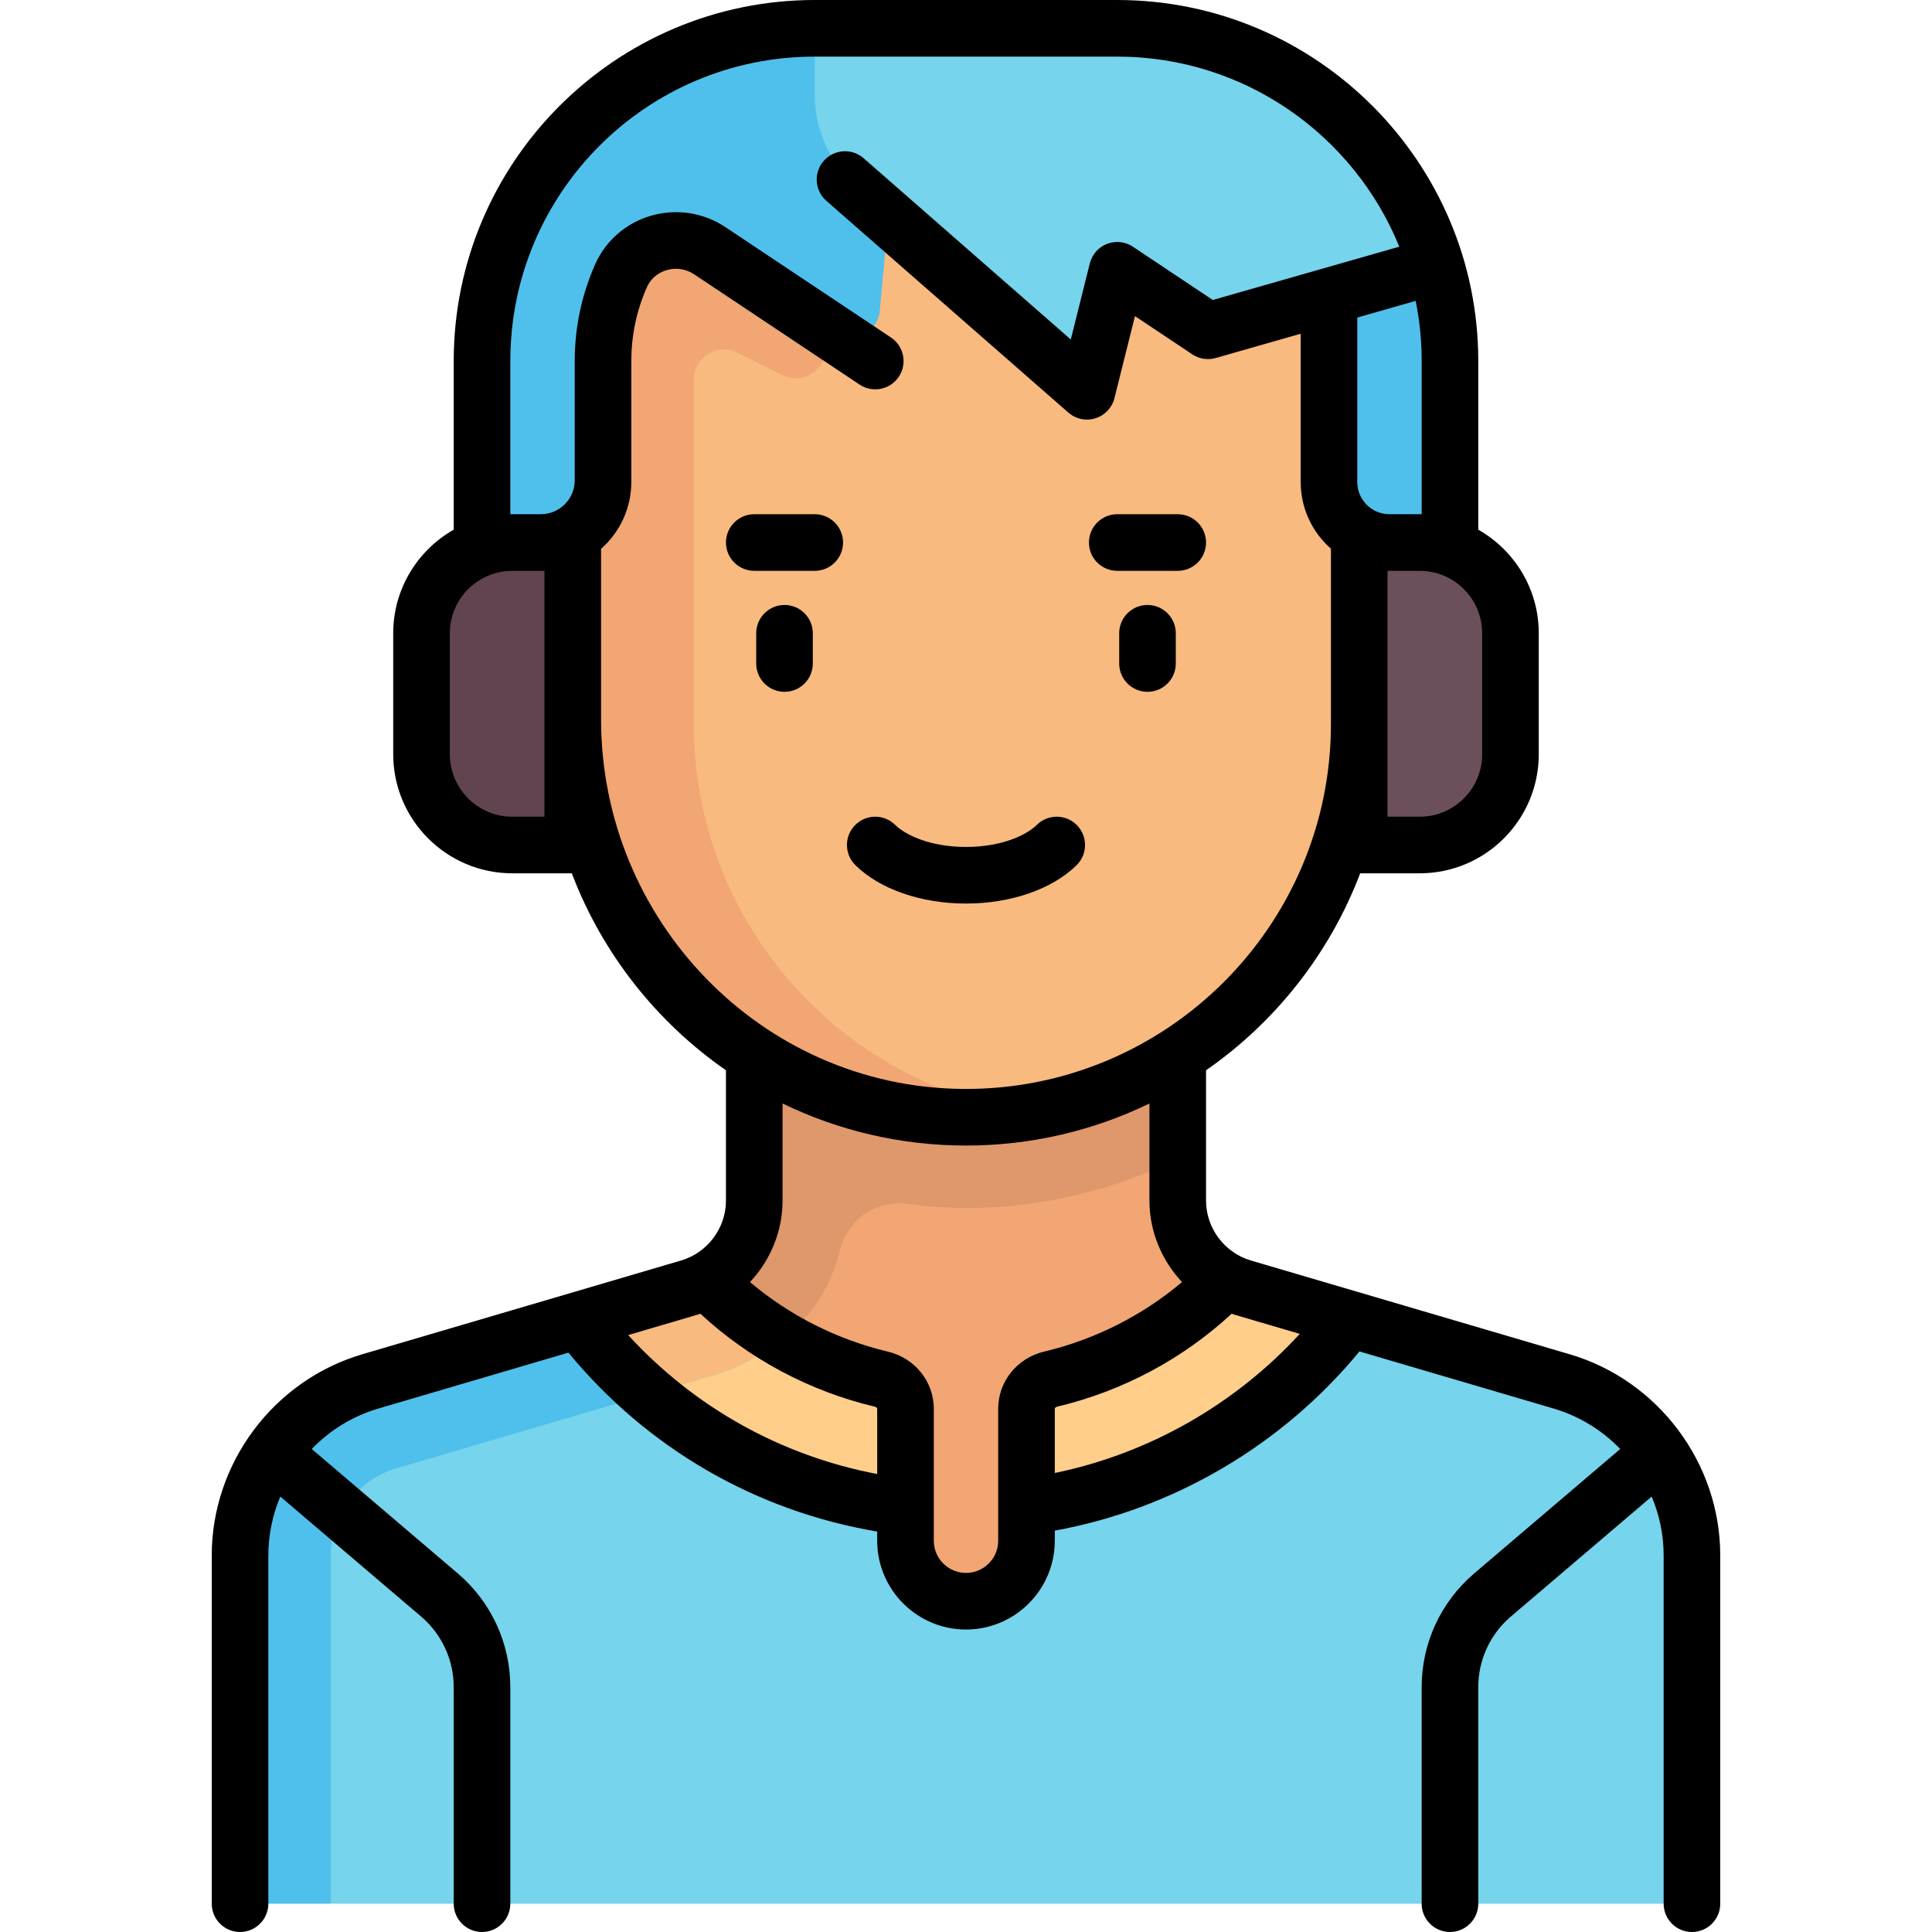 <svg id="Capa_1" enable-background="new 0 0 512 512" height="512" viewBox="0 0 512 512" width="512" xmlns="http://www.w3.org/2000/svg"><g><g><path d="m344.177 345.592-14.801-4.353c-10.235-3.01-17.263-12.403-17.263-23.071v-62.168h-112.226v62.167c0 10.668-7.028 20.061-17.263 23.071l-14.801 4.353v86.763h176.355v-86.762z" fill="#f1a673"/><path d="m199.887 256v62.167c0 10.668-7.028 20.061-17.263 23.071l6.796 23.076c17.426-5.14 29.334-17.291 33.095-32.818 1.146-4.729 4.216-8.757 8.567-10.933 2.986-1.493 6.351-1.977 9.661-1.535 5.077.678 10.17 1.1 15.257 1.1 19.387 0 38.679-4.529 56.113-13.027v-51.101z" fill="#df976c"/><path d="m413.861 366.087-84.485-24.849c-1.646-.484-3.172-1.186-4.637-1.979-12.447 12.725-28.41 21.934-46.299 26.209-3.702.884-6.408 4.036-6.408 7.842v34.139c0 7.986-5.457 15.389-13.34 16.671-10.044 1.634-18.725-6.076-18.725-15.813v-34.997c0-3.806-2.706-6.957-6.408-7.842-17.889-4.274-33.853-13.484-46.299-26.209-1.464.793-2.99 1.495-4.637 1.979l-84.485 24.849c-20.469 6.02-34.526 24.806-34.526 46.143l24.048 92.27h360.726v-92.27c.001-21.336-14.055-40.122-34.525-46.143z" fill="#76d4ec"/><path d="m159.806 47.581-24.048 112.226 16.032 32.065c0 57.553 46.656 104.21 104.21 104.21s104.21-46.656 104.21-104.21l16.032-32.065-24.048-112.226z" fill="#f8ba7e"/><path d="m183.855 191.871v-91.239c0-5.959 6.271-9.835 11.601-7.17l11.824 5.912c4.489 2.245 9.914-.142 11.293-4.968l13.379-46.826h-72.145l-24.048 112.226 16.032 32.065c0 57.553 46.656 104.21 104.21 104.21 5.467 0 10.793-.548 16.032-1.359-49.922-7.729-88.178-50.764-88.178-102.851z" fill="#f1a673"/><path d="m384.258 159.806-16.032-16.032c-8.854 0-16.032-7.178-16.032-16.032v-64.129h32.065v96.193z" fill="#4fc0ec"/><path d="m127.742 151.79 16.032-8.016c8.854 0 16.032-7.178 16.032-16.032v-32.065c0-8.048 1.708-15.688 4.771-22.595 4-9.018 15.312-12.113 23.52-6.64l32.643 21.762c5.057 3.371 11.88.109 12.43-5.944l6.796-74.76h-24.048c-48.699 0-88.177 39.478-88.177 88.177v56.113z" fill="#4fc0ec"/><path d="m296.081 7.5h-80.161v17.665c0 9.159 3.917 17.881 10.762 23.965l51.491 45.77c4.501 4.001 11.642 1.795 13.102-4.047l4.806-19.224 21.098 14.065c1.879 1.253 4.2 1.655 6.391 1.107l57.489-14.372c-10.215-37.4-44.339-64.929-84.978-64.929z" fill="#76d4ec"/><path d="m376.242 143.774h-8.016c-4.427 0-8.016 3.589-8.016 8.016v40.081c0 11.195-1.811 21.957-5.079 32.065h21.111c13.282 0 24.048-10.767 24.048-24.048v-32.065c0-13.282-10.767-24.049-24.048-24.049z" fill="#6b4f5a"/><path d="m151.79 191.871v-40.081c0-4.427-3.589-8.016-8.016-8.016h-8.016c-13.282 0-24.048 10.767-24.048 24.048v32.065c0 13.282 10.767 24.048 24.048 24.048h21.111c-3.267-10.107-5.079-20.869-5.079-32.064z" fill="#61444f"/><path d="m357.943 349.641-28.567-8.402c-1.646-.484-3.172-1.186-4.637-1.979-12.447 12.725-28.41 21.935-46.3 26.209-3.701.885-6.407 4.036-6.407 7.841v25.873c35-4.375 65.543-22.83 85.911-49.542z" fill="#ffce8a"/><path d="m239.968 399.183v-25.873c0-3.805-2.706-6.957-6.407-7.841-17.89-4.274-33.853-13.484-46.3-26.209-1.464.793-2.99 1.495-4.637 1.979l-28.567 8.402c20.368 26.712 50.911 45.167 85.911 49.542z" fill="#ffce8a"/><path d="m104.923 389.159 84.498-24.847c6.599-1.945 12.455-5.367 17.484-9.681-7.202-4.269-13.821-9.417-19.645-15.371-1.464.793-2.99 1.495-4.636 1.979l-84.485 24.849c-20.469 6.02-34.526 24.806-34.526 46.143v92.27h24.048v-92.272c0-10.592 7.101-20.08 17.262-23.07z" fill="#4fc0ec"/><path d="m206.905 354.631c-7.201-4.27-13.821-9.417-19.645-15.371-1.464.793-2.99 1.495-4.636 1.979l-28.567 8.402c5.482 7.19 11.753 13.721 18.598 19.601l16.766-4.93c6.599-1.945 12.454-5.367 17.484-9.681z" fill="#f8ba7e"/></g><g><path d="m207.903 160.323c-4.142 0-7.5 3.358-7.5 7.5v8.016c0 4.142 3.358 7.5 7.5 7.5s7.5-3.358 7.5-7.5v-8.016c0-4.142-3.358-7.5-7.5-7.5z"/><path d="m304.097 160.323c-4.142 0-7.5 3.358-7.5 7.5v8.016c0 4.142 3.358 7.5 7.5 7.5s7.5-3.358 7.5-7.5v-8.016c0-4.142-3.358-7.5-7.5-7.5z"/><path d="m285.316 229.274c2.949-2.909 2.98-7.658.071-10.606-2.91-2.949-7.659-2.98-10.606-.071-2.737 2.701-9.298 5.855-18.781 5.855s-16.043-3.154-18.781-5.855c-2.949-2.91-7.698-2.877-10.606.071-2.909 2.949-2.877 7.697.071 10.606 6.459 6.373 17.418 10.177 29.316 10.177s22.857-3.804 29.316-10.177z"/><path d="m415.978 358.892-84.486-24.849c-6.994-2.057-11.879-8.585-11.879-15.876v-34.523c18.394-12.789 32.776-30.957 40.852-52.209h15.777c17.396 0 31.549-14.152 31.549-31.548v-32.064c0-11.758-6.47-22.026-16.032-27.452v-44.694c-.001-52.756-42.922-95.677-95.678-95.677h-80.161c-52.757 0-95.678 42.921-95.678 95.677v44.693c-9.562 5.426-16.032 15.695-16.032 27.452v32.064c0 17.396 14.153 31.548 31.549 31.548h15.777c8.076 21.253 22.458 39.421 40.852 52.209v34.523c0 7.291-4.885 13.819-11.879 15.876l-84.486 24.849c-23.498 6.912-39.909 28.845-39.909 53.338v92.27c0 4.142 3.358 7.5 7.5 7.5s7.5-3.358 7.5-7.5v-92.27c0-5.47 1.126-10.764 3.173-15.624l37.378 31.846c5.451 4.673 8.578 11.471 8.578 18.651v57.398c0 4.142 3.358 7.5 7.5 7.5s7.5-3.358 7.5-7.5v-57.397c0-11.564-5.036-22.514-13.833-30.054l-38.793-33.051c4.767-4.932 10.789-8.699 17.639-10.714l50.387-14.82c20.917 25.352 49.642 41.982 81.826 47.411v2.432c0 12.976 10.557 23.532 23.532 23.532s23.532-10.557 23.532-23.532v-2.675c31.441-5.702 60.339-22.691 80.739-47.488l51.474 15.139c6.85 2.015 12.871 5.782 17.639 10.714l-38.81 33.066c-8.78 7.526-13.816 18.475-13.816 30.04v57.397c0 4.142 3.358 7.5 7.5 7.5s7.5-3.358 7.5-7.5v-57.397c0-7.18 3.126-13.978 8.561-18.636l37.395-31.86c2.047 4.86 3.173 10.154 3.173 15.624v92.27c0 4.142 3.358 7.5 7.5 7.5s7.5-3.358 7.5-7.5v-92.27c-.001-24.494-16.412-46.427-39.91-53.339zm-23.187-191.069v32.064c0 9.125-7.424 16.548-16.549 16.548h-8.532v-65.161h8.532c9.125 0 16.549 7.424 16.549 16.549zm-16.033-72.146v40.597h-8.533c-4.705 0-8.532-3.828-8.532-8.532v-43.585l15.476-4.422c1.038 5.156 1.589 10.486 1.589 15.942zm-232.467 120.759h-8.532c-9.125 0-16.549-7.423-16.549-16.548v-32.064c0-9.125 7.424-16.548 16.549-16.548h8.532zm15-25.798v-45.209c5.064-4.442 8.016-10.866 8.016-17.687v-32.065c0-6.8 1.389-13.379 4.127-19.555 1.337-3.016 3.869-4.144 5.259-4.547 2.473-.718 5.114-.314 7.246 1.106l43.854 29.236c3.446 2.297 8.103 1.367 10.4-2.08 2.298-3.446 1.367-8.103-2.08-10.4l-43.854-29.236c-5.822-3.88-13.019-4.985-19.75-3.03-6.623 1.924-12.012 6.615-14.786 12.871-3.593 8.103-5.415 16.728-5.415 25.636v31.597c0 4.971-4.029 9-9 9h-8.065v-40.598c0-44.557 36.12-80.677 80.677-80.677h80.162c33.771 0 62.744 20.866 74.75 50.375l-49.428 14.122-21.163-14.108c-2.667-1.778-6.255-1.706-8.902.422-1.31 1.053-2.175 2.565-2.583 4.196l-4.99 19.959-54.891-48.03c-3.117-2.727-7.855-2.412-10.583.706s-2.412 7.855.706 10.583l64.129 56.113c1.387 1.213 3.147 1.855 4.939 1.855.75 0 1.505-.112 2.241-.343 2.494-.781 4.401-2.803 5.035-5.338l5.435-21.739 15.193 10.128c1.83 1.221 4.104 1.576 6.221.971l22.504-6.43v39.299c0 7.035 3.107 13.354 8.016 17.67v46.459c0 53.643-43.902 97.226-97.664 96.705-53.242-.515-95.756-44.694-95.756-97.937zm73.177 199.992c-25.485-4.85-48.413-17.652-65.998-36.822l18.271-5.374c.289-.085.565-.196.851-.289 12.99 12.012 28.905 20.511 46.218 24.637.319.076.658.297.658.557zm44.241-32.444c-7.17 1.708-12.177 7.935-12.177 15.143v34.978c0 4.705-3.828 8.532-8.532 8.532s-8.532-3.828-8.532-8.532v-34.968c0-7.209-5.008-13.438-12.18-15.147-13.508-3.22-26.018-9.55-36.537-18.429 5.385-5.734 8.637-13.404 8.637-21.595v-25.732c14.705 7.137 31.199 11.145 48.613 11.145s33.908-4.007 48.613-11.145v25.732c0 8.188 3.25 15.856 8.632 21.59-10.52 8.877-23.013 15.205-36.537 18.428zm2.823 32.167v-17.024c0-.257.337-.476.654-.551 17.334-4.131 33.23-12.62 46.223-24.632.285.093.561.204.849.289l17.194 5.057c-17.194 18.746-40.091 31.767-64.92 36.861z"/><path d="m215.919 136.274h-16.032c-4.142 0-7.5 3.358-7.5 7.5s3.358 7.5 7.5 7.5h16.032c4.142 0 7.5-3.358 7.5-7.5s-3.357-7.5-7.5-7.5z"/><path d="m296.081 151.274h16.032c4.142 0 7.5-3.358 7.5-7.5s-3.358-7.5-7.5-7.5h-16.032c-4.142 0-7.5 3.358-7.5 7.5s3.357 7.5 7.5 7.5z"/></g></g></svg>